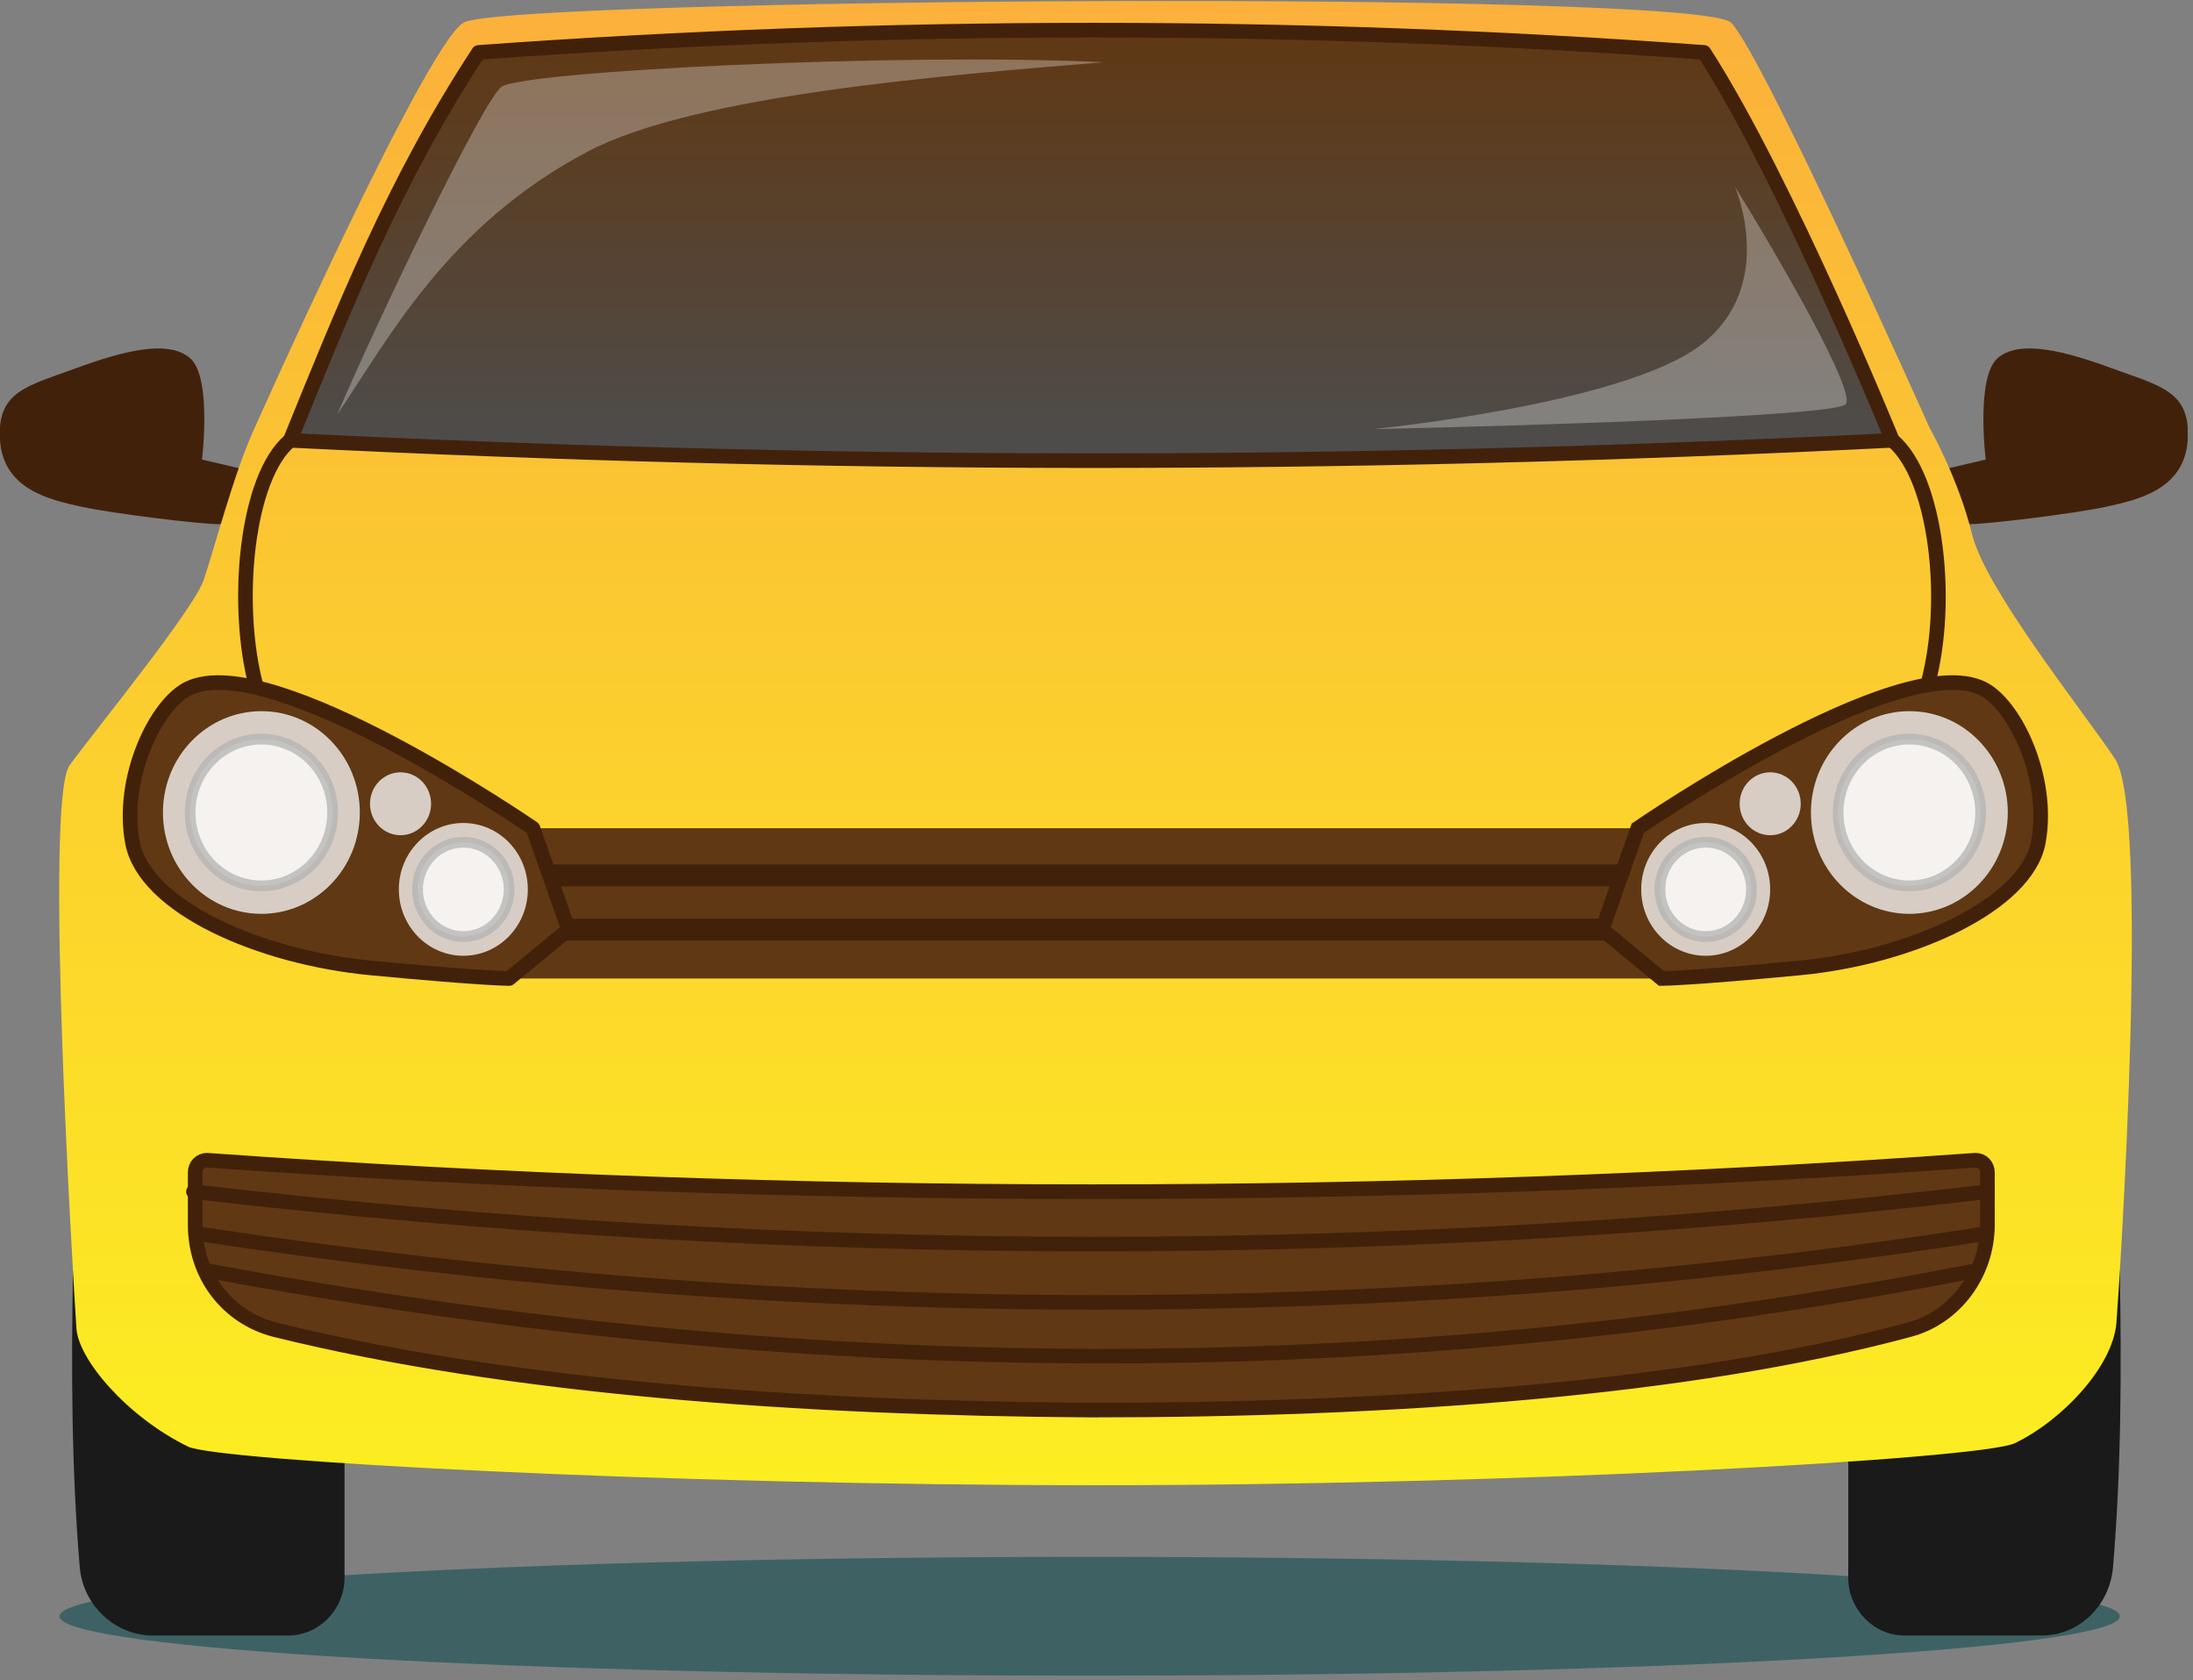 <svg width="124" height="95" viewBox="0 0 124 95" fill="none" xmlns="http://www.w3.org/2000/svg">
<rect x="0" y="0" width="124" height="95" fill="#808080" stroke="none"/>
<g clip-path="url(#clip0)">
<path opacity="0.64" d="M61.61 94.74C93.781 94.74 119.861 93.236 119.861 91.381C119.861 89.526 93.781 88.022 61.61 88.022C29.439 88.022 3.359 89.526 3.359 91.381C3.359 93.236 29.439 94.74 61.61 94.74Z" fill="#195154"/>
<path d="M110.169 26.476L112.28 25.982C112.28 25.982 111.704 21.338 112.952 20.252C114.2 19.165 116.791 19.857 119.478 20.845C122.165 21.832 123.892 22.129 123.7 24.895C123.508 27.661 120.917 28.254 119.094 28.649C117.27 29.044 112.376 29.637 111.321 29.637C110.169 29.538 110.169 26.476 110.169 26.476Z" fill="#42210B"/>
<path d="M13.532 26.476L11.421 25.982C11.421 25.982 11.997 21.338 10.749 20.252C9.502 19.165 6.911 19.857 4.224 20.845C1.537 21.832 -0.191 22.129 0.001 24.895C0.193 27.661 2.784 28.254 4.607 28.649C6.431 29.044 11.325 29.637 12.381 29.637C13.532 29.538 13.532 26.476 13.532 26.476Z" fill="#42210B"/>
<path d="M115.447 92.468H107.674C105.946 92.468 104.507 90.986 104.507 89.208V71.821H119.861C119.957 77.254 119.957 82.885 119.477 88.615C119.286 90.788 117.558 92.468 115.447 92.468Z" fill="#1A1A1A"/>
<path d="M8.637 92.468H16.314C18.042 92.468 19.481 90.986 19.481 89.208V71.821H4.127C4.031 77.254 4.031 82.885 4.51 88.615C4.702 90.788 6.526 92.468 8.637 92.468Z" fill="#1A1A1A"/>
<path d="M14.395 24.203C14.395 24.203 23.992 2.667 26.199 1.284C28.406 -0.099 96.062 -0.593 97.885 1.284C99.709 3.161 109.113 24.203 109.113 24.203C109.113 24.203 110.745 27.069 111.513 30.23C112.28 33.292 117.558 39.911 119.574 42.875C121.589 45.74 119.862 72.314 119.67 74.784C119.478 77.254 116.599 80.317 113.912 81.601C111.992 82.49 85.986 83.972 61.994 83.972C37.331 83.972 12.38 82.589 10.652 81.798C7.198 80.119 4.415 76.859 4.319 75.081C4.127 72.117 2.495 45.246 3.935 43.27C5.374 41.294 10.94 34.478 11.516 32.798C12.092 31.119 13.243 26.673 14.395 24.203Z" fill="url(#paint0_linear)"/>
<path d="M112.376 69.252C112.376 72.018 110.553 74.488 107.962 75.179C95.486 78.538 78.692 79.724 61.706 79.724C45.296 79.625 28.694 78.439 15.546 75.179C12.86 74.488 11.036 72.117 11.036 69.252V66.288C11.036 65.893 11.324 65.597 11.708 65.597C45.008 67.968 78.404 67.968 111.704 65.597C112.088 65.597 112.376 65.893 112.376 66.288V69.252Z" fill="#603813"/>
<path d="M94.047 46.827H28.598V55.323H94.047V46.827Z" fill="#603813"/>
<path d="M107.002 24.895C75.333 26.476 46.447 26.377 16.41 24.895C19.385 17.584 22.264 10.274 27.062 2.963C50.286 1.284 73.414 1.284 96.35 2.963C101.052 10.274 107.002 24.895 107.002 24.895Z" fill="url(#paint1_linear)"/>
<path d="M104.355 22.86C105.009 22.187 100.45 14.357 98.088 10.527C98.088 10.527 100.541 16.133 96.181 19.496C91.822 22.86 77.653 24.261 77.653 24.261C86.281 24.074 103.701 23.532 104.355 22.86Z" fill="white" fill-opacity="0.3"/>
<path d="M28.337 4.921C27.247 5.818 21.434 17.908 19.073 23.42C21.889 19.309 25.244 12.769 33.241 8.565C39.321 5.368 53.313 4.267 62.395 3.519C50.952 2.959 29.427 4.024 28.337 4.921Z" fill="white" fill-opacity="0.3"/>
<path d="M30.805 49.494H91.839" stroke="#42210B" stroke-width="1.239" stroke-miterlimit="10" stroke-linecap="round" stroke-linejoin="round"/>
<path d="M30.805 52.556H91.839" stroke="#42210B" stroke-width="1.239" stroke-miterlimit="10" stroke-linecap="round" stroke-linejoin="round"/>
<path d="M92.607 46.827C92.607 46.827 107.386 36.651 112.088 38.923C113.912 39.812 115.927 43.962 115.255 47.617C114.583 51.173 108.058 54.137 101.724 54.73C95.486 55.323 93.951 55.323 93.951 55.323L90.592 52.556L92.607 46.827Z" fill="#603813"/>
<path opacity="0.75" d="M107.962 51.667C111.036 51.667 113.528 49.102 113.528 45.937C113.528 42.773 111.036 40.208 107.962 40.208C104.888 40.208 102.396 42.773 102.396 45.937C102.396 49.102 104.888 51.667 107.962 51.667Z" fill="white"/>
<path opacity="0.75" d="M107.962 50.087C110.188 50.087 111.992 48.229 111.992 45.938C111.992 43.646 110.188 41.788 107.962 41.788C105.736 41.788 103.931 43.646 103.931 45.938C103.931 48.229 105.736 50.087 107.962 50.087Z" fill="white" stroke="#B3B3B3" stroke-width="0.608" stroke-miterlimit="10"/>
<path opacity="0.75" d="M96.446 54.038C98.46 54.038 100.092 52.357 100.092 50.284C100.092 48.211 98.46 46.53 96.446 46.53C94.432 46.53 92.799 48.211 92.799 50.284C92.799 52.357 94.432 54.038 96.446 54.038Z" fill="white"/>
<path opacity="0.75" d="M96.446 52.952C97.877 52.952 99.037 51.757 99.037 50.284C99.037 48.811 97.877 47.617 96.446 47.617C95.015 47.617 93.855 48.811 93.855 50.284C93.855 51.757 95.015 52.952 96.446 52.952Z" fill="white" stroke="#B3B3B3" stroke-width="0.608" stroke-miterlimit="10"/>
<path opacity="0.75" d="M100.093 47.222C101.047 47.222 101.82 46.426 101.82 45.444C101.82 44.461 101.047 43.665 100.093 43.665C99.139 43.665 98.365 44.461 98.365 45.444C98.365 46.426 99.139 47.222 100.093 47.222Z" fill="white"/>
<path d="M30.133 46.827C30.133 46.827 15.355 36.651 10.652 38.923C8.829 39.812 6.814 43.962 7.486 47.617C8.157 51.272 14.683 54.137 21.017 54.73C27.255 55.323 28.79 55.323 28.79 55.323L32.149 52.556L30.133 46.827Z" fill="#603813"/>
<path opacity="0.75" d="M14.779 51.667C17.853 51.667 20.345 49.102 20.345 45.937C20.345 42.773 17.853 40.208 14.779 40.208C11.705 40.208 9.213 42.773 9.213 45.937C9.213 49.102 11.705 51.667 14.779 51.667Z" fill="white"/>
<path opacity="0.75" d="M14.779 50.087C17.005 50.087 18.809 48.229 18.809 45.938C18.809 43.646 17.005 41.788 14.779 41.788C12.553 41.788 10.748 43.646 10.748 45.938C10.748 48.229 12.553 50.087 14.779 50.087Z" fill="white" stroke="#B3B3B3" stroke-width="0.608" stroke-miterlimit="10"/>
<path opacity="0.75" d="M26.199 54.038C28.213 54.038 29.845 52.357 29.845 50.284C29.845 48.211 28.213 46.53 26.199 46.53C24.185 46.53 22.552 48.211 22.552 50.284C22.552 52.357 24.185 54.038 26.199 54.038Z" fill="white"/>
<path opacity="0.75" d="M26.199 52.952C27.63 52.952 28.79 51.757 28.79 50.284C28.79 48.811 27.63 47.617 26.199 47.617C24.768 47.617 23.608 48.811 23.608 50.284C23.608 51.757 24.768 52.952 26.199 52.952Z" fill="white" stroke="#B3B3B3" stroke-width="0.608" stroke-miterlimit="10"/>
<path opacity="0.75" d="M22.648 47.222C23.602 47.222 24.375 46.426 24.375 45.444C24.375 44.461 23.602 43.665 22.648 43.665C21.694 43.665 20.921 44.461 20.921 45.444C20.921 46.426 21.694 47.222 22.648 47.222Z" fill="white"/>
<path d="M107.002 24.895C109.497 26.97 110.265 33.984 109.017 38.627" stroke="#42210B" stroke-width="0.826" stroke-miterlimit="10" stroke-linecap="round" stroke-linejoin="round"/>
<path d="M16.41 24.895C13.915 26.97 13.243 34.181 14.491 38.825" stroke="#42210B" stroke-width="0.826" stroke-miterlimit="10" stroke-linecap="round" stroke-linejoin="round"/>
<path d="M92.607 46.827C92.607 46.827 107.386 36.651 112.088 38.923C113.912 39.812 115.927 43.962 115.255 47.617C114.583 51.173 108.058 54.137 101.724 54.73C95.486 55.323 93.951 55.323 93.951 55.323L90.592 52.556L92.607 46.827Z" stroke="#42210B" stroke-width="0.826" stroke-miterlimit="10"/>
<path d="M30.133 46.827C30.133 46.827 15.355 36.651 10.652 38.923C8.829 39.812 6.814 43.962 7.486 47.617C8.157 51.272 14.683 54.137 21.017 54.73C27.255 55.323 28.79 55.323 28.79 55.323L32.149 52.556L30.133 46.827Z" stroke="#42210B" stroke-width="0.826" stroke-miterlimit="10" stroke-linecap="round" stroke-linejoin="round"/>
<path d="M107.002 24.895C75.333 26.476 46.447 26.377 16.41 24.895C19.385 17.584 22.264 10.274 27.062 2.963C50.286 1.284 73.414 1.284 96.35 2.963C101.052 10.274 107.002 24.895 107.002 24.895Z" stroke="#42210B" stroke-width="0.826" stroke-miterlimit="10" stroke-linecap="round" stroke-linejoin="round"/>
<path d="M112.376 69.252C112.376 72.018 110.553 74.488 107.962 75.179C95.486 78.538 78.692 79.724 61.706 79.724C45.296 79.625 28.694 78.439 15.546 75.179C12.86 74.488 11.036 72.117 11.036 69.252V66.288C11.036 65.893 11.324 65.597 11.708 65.597C45.008 67.968 78.404 67.968 111.704 65.597C112.088 65.597 112.376 65.893 112.376 66.288V69.252V69.252Z" stroke="#42210B" stroke-width="0.826" stroke-miterlimit="10" stroke-linecap="round" stroke-linejoin="round"/>
<path d="M10.94 67.375C45.104 71.327 78.884 71.327 112.376 67.375" stroke="#42210B" stroke-width="0.826" stroke-miterlimit="10" stroke-linecap="round" stroke-linejoin="round"/>
<path d="M11.132 69.746C45.008 74.883 78.692 74.982 112.28 69.746" stroke="#42210B" stroke-width="0.826" stroke-miterlimit="10" stroke-linecap="round" stroke-linejoin="round"/>
<path d="M11.612 71.821C45.488 78.143 78.212 78.439 111.8 71.821" stroke="#42210B" stroke-width="0.826" stroke-miterlimit="10" stroke-linecap="round" stroke-linejoin="round"/>
</g>
<defs>
<linearGradient id="paint0_linear" x1="61.927" y1="83.897" x2="61.927" y2="-0" gradientUnits="userSpaceOnUse">
<stop stop-color="#FCEE21"/>
<stop offset="1" stop-color="#FBB03B"/>
</linearGradient>
<linearGradient id="paint1_linear" x1="61.673" y1="26.07" x2="61.673" y2="1.761" gradientUnits="userSpaceOnUse">
<stop stop-color="#4D4D4D"/>
<stop offset="1" stop-color="#603813"/>
</linearGradient>
<clipPath id="clip0">
<rect width="123.7" height="94.74" fill="white"/>
</clipPath>
</defs>
</svg>
